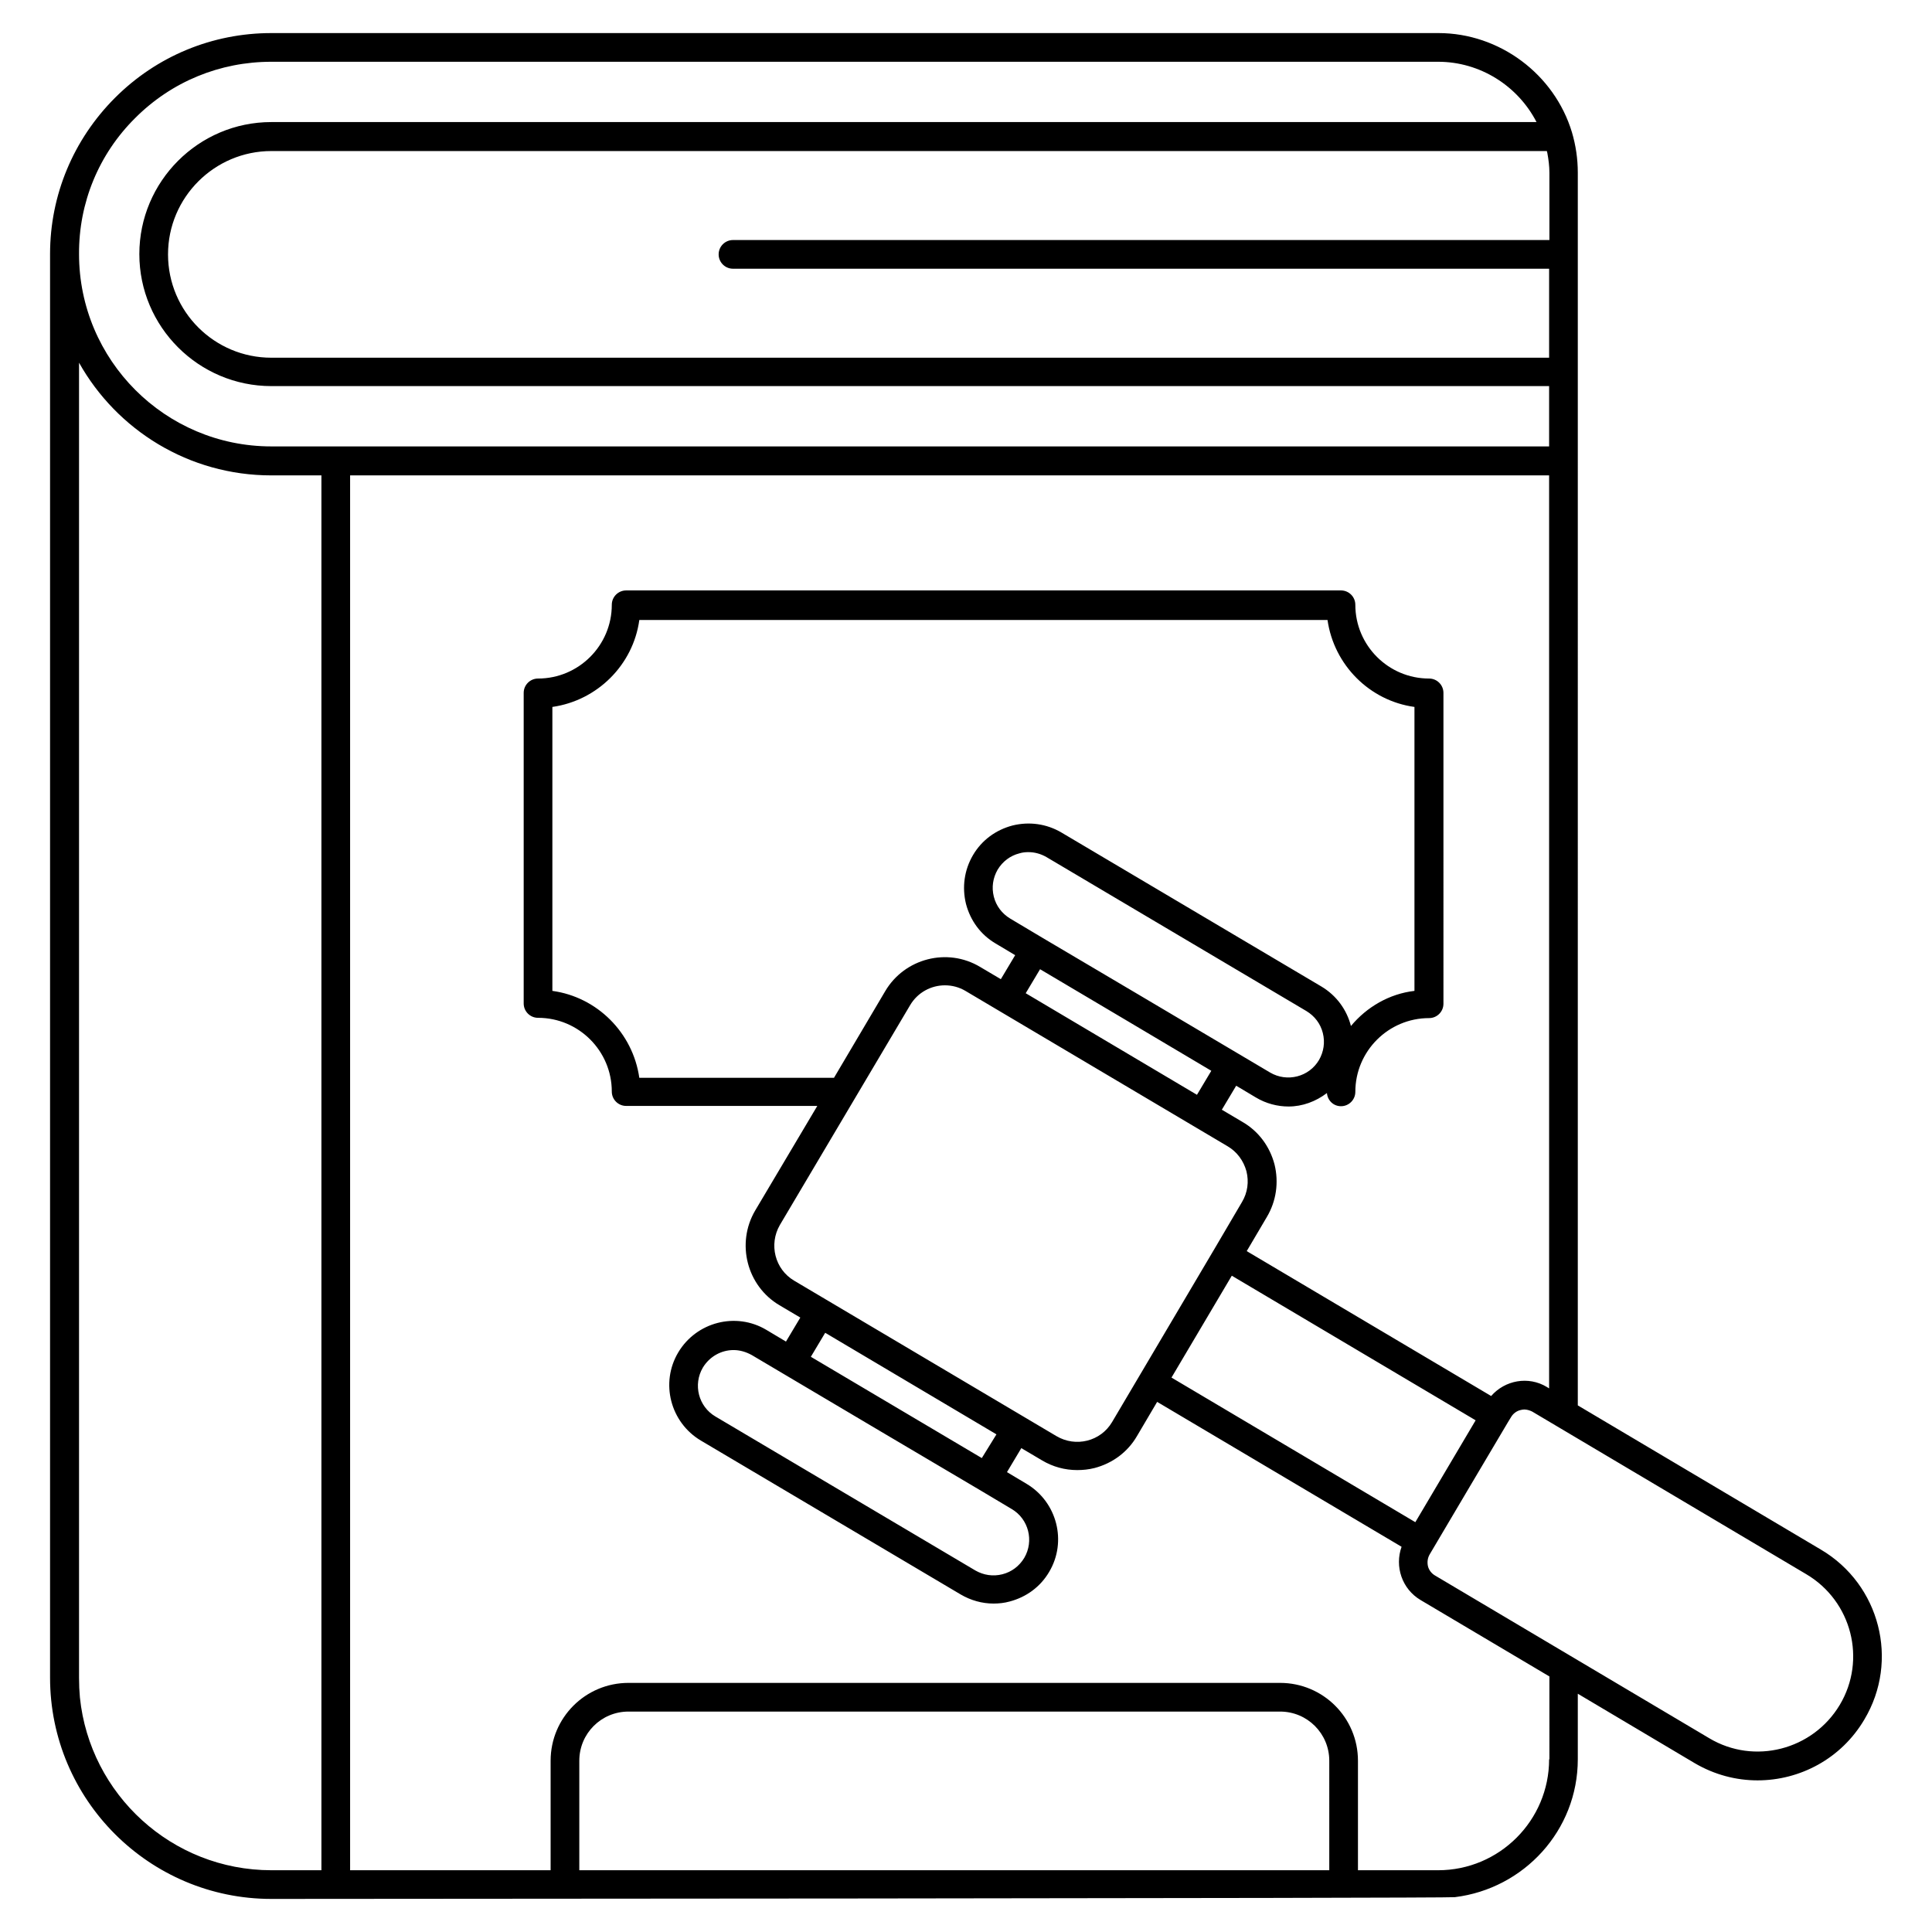 <?xml version="1.0" ?><svg id="Layer_1" style="enable-background:new 0 0 66 66;" version="1.1" viewBox="0 0 66 66" xml:space="preserve" xmlns="http://www.w3.org/2000/svg" xmlns:xlink="http://www.w3.org/1999/xlink"><path d="M62.21,52.94l-8.31-4.93V15.75v-3.04V5.9c0-0.48-0.07-0.94-0.2-1.38c0,0,0,0,0,0c0,0,0,0,0,0c0,0,0,0,0,0  c-0.6-1.99-2.48-3.39-4.56-3.39H9.27c-2.02,0-3.92,0.79-5.34,2.21S1.71,6.66,1.71,8.68v48.63c0,4.17,3.39,7.56,7.56,7.56  c0,0,40.37-0.02,40.43-0.06c2.36-0.29,4.2-2.28,4.2-4.71v-2.24l3.99,2.37c0.68,0.4,1.42,0.59,2.15,0.59c1.45,0,2.86-0.74,3.65-2.08  C64.89,56.73,64.22,54.13,62.21,52.94z M52.84,5.15c0.01,0.03,0.01,0.05,0.02,0.08c0.04,0.22,0.07,0.44,0.07,0.67v2.3H25.04  c-0.27,0-0.49,0.22-0.49,0.49s0.22,0.49,0.49,0.49h27.88v3.04H9.27c-1.95,0-3.53-1.58-3.53-3.53s1.59-3.53,3.53-3.53H52.84z   M4.62,4.03c1.24-1.24,2.89-1.92,4.65-1.92h39.86c1.43,0,2.72,0.82,3.36,2.06H9.27c-2.49,0-4.51,2.03-4.51,4.51  c0,2.49,2.03,4.51,4.51,4.51h43.65v2.06H9.27c-3.63,0-6.57-2.95-6.57-6.57C2.69,6.93,3.37,5.27,4.62,4.03z M9.27,16.24h1.71v47.65  H9.27c-3.4,0-6.2-2.59-6.54-5.9c-0.02-0.22-0.03-0.44-0.03-0.67V12.39C3.99,14.69,6.45,16.24,9.27,16.24z M45.41,63.89H19.79v-3.74  c0-0.93,0.75-1.68,1.68-1.68h22.26c0.93,0,1.68,0.75,1.68,1.68V63.89z M52.92,60.1c0,2.09-1.7,3.79-3.79,3.79h-2.74v-3.74  c0-1.47-1.19-2.66-2.66-2.66H21.47c-1.47,0-2.66,1.19-2.66,2.66v3.74h-6.85V16.24h40.96v31.19l-0.08-0.05  c-0.63-0.38-1.43-0.23-1.9,0.31l-8.35-4.95l0.69-1.17c0.32-0.54,0.41-1.18,0.26-1.79c-0.16-0.61-0.54-1.13-1.09-1.45l-0.71-0.42  l0.49-0.82l0.67,0.4c0.35,0.21,0.74,0.31,1.12,0.31c0.47,0,0.93-0.17,1.31-0.46c0.02,0.25,0.22,0.45,0.48,0.45  c0.27,0,0.49-0.22,0.49-0.49c0-1.39,1.13-2.52,2.52-2.52c0.27,0,0.49-0.22,0.49-0.49V23.67c0-0.27-0.22-0.49-0.49-0.49  c-1.39,0-2.52-1.13-2.52-2.52c0-0.27-0.22-0.49-0.49-0.49H21.39c-0.27,0-0.49,0.22-0.49,0.49c0,1.39-1.13,2.52-2.52,2.52  c-0.27,0-0.49,0.22-0.49,0.49v10.61c0,0.27,0.22,0.49,0.49,0.49c1.39,0,2.52,1.13,2.52,2.52c0,0.27,0.22,0.49,0.49,0.49h6.53  l-2.12,3.57c-0.66,1.12-0.29,2.58,0.83,3.24l0.71,0.42l-0.49,0.82l-0.67-0.4c-1.04-0.62-2.39-0.27-3.01,0.77  c-0.62,1.04-0.27,2.39,0.77,3.01l8.88,5.26c0.34,0.2,0.73,0.31,1.12,0.31c0.18,0,0.37-0.02,0.55-0.07c0.57-0.15,1.05-0.5,1.35-1.01  c0.62-1.04,0.27-2.39-0.77-3.01l-0.67-0.4l0.49-0.82l0.71,0.42c0.37,0.22,0.78,0.33,1.2,0.33c0.2,0,0.39-0.02,0.59-0.07  c0.61-0.16,1.13-0.54,1.45-1.09l0.69-1.17l8.35,4.95c-0.24,0.67,0.01,1.44,0.65,1.82l4.4,2.61V60.1z M48.35,52l-8.33-4.94l2.06-3.48  l8.33,4.94l-1.03,1.74L48.35,52z M41.49,42.66l-2.56,4.33c0,0,0,0,0,0l-0.94,1.59c-0.39,0.66-1.24,0.87-1.9,0.48l-8.96-5.31  c-0.66-0.39-0.87-1.24-0.49-1.9l4.45-7.51c0.26-0.44,0.72-0.68,1.19-0.68c0.24,0,0.48,0.06,0.7,0.19l8.96,5.31  c0.32,0.19,0.54,0.49,0.64,0.85c0.09,0.36,0.04,0.73-0.15,1.05L41.49,42.66C41.49,42.66,41.49,42.66,41.49,42.66z M30.12,48.92  l3.35,1.98c0,0,0,0,0,0l1.09,0.65c0.58,0.34,0.77,1.09,0.43,1.67c-0.17,0.28-0.43,0.48-0.75,0.56c-0.32,0.08-0.64,0.03-0.92-0.13  l-8.88-5.26c-0.58-0.34-0.77-1.09-0.43-1.67c0.23-0.38,0.63-0.6,1.05-0.6c0.21,0,0.42,0.06,0.62,0.17L30.12,48.92z M33.54,49.81  l-2.92-1.73l-2.92-1.73l0.49-0.82l5.85,3.47L33.54,49.81z M46.15,35.05c-0.14-0.55-0.49-1.04-1.01-1.35l-8.88-5.26  c-0.51-0.3-1.1-0.38-1.67-0.24c-0.57,0.15-1.05,0.5-1.35,1.01s-0.38,1.1-0.24,1.67c0.15,0.57,0.5,1.05,1.01,1.35l0.67,0.4  l-0.49,0.82l-0.71-0.42c-1.12-0.67-2.58-0.29-3.24,0.83l-1.75,2.96h-6.65c-0.22-1.54-1.44-2.76-2.97-2.97v-9.7  c1.54-0.22,2.76-1.44,2.97-2.97h23.51c0.22,1.54,1.44,2.76,2.97,2.97v9.7C47.46,33.95,46.69,34.4,46.15,35.05z M38.95,34.01  l-3.35-1.98c0,0,0,0,0,0l-1.09-0.65c-0.28-0.17-0.48-0.43-0.56-0.75c-0.08-0.32-0.03-0.64,0.13-0.92c0.17-0.28,0.43-0.48,0.75-0.56  c0.1-0.03,0.2-0.04,0.3-0.04c0.22,0,0.43,0.06,0.62,0.17l8.88,5.26c0.28,0.17,0.48,0.43,0.56,0.75c0.08,0.32,0.03,0.64-0.13,0.92h0  c-0.34,0.58-1.09,0.77-1.67,0.43L38.95,34.01z M41.38,36.58l-0.49,0.82l-5.85-3.47l0.49-0.82l2.92,1.73L41.38,36.58z M62.85,58.24  c-0.92,1.54-2.92,2.06-4.46,1.14l-9.37-5.56c-0.12-0.07-0.21-0.19-0.24-0.32c-0.03-0.14-0.01-0.28,0.06-0.4l1.39-2.35l1.28-2.16  c0,0,0,0,0,0l0.11-0.18c0.07-0.12,0.19-0.21,0.32-0.24c0.04-0.01,0.09-0.02,0.13-0.02c0.09,0,0.19,0.03,0.27,0.07l9.37,5.56  C63.26,54.7,63.77,56.7,62.85,58.24z"/></svg>